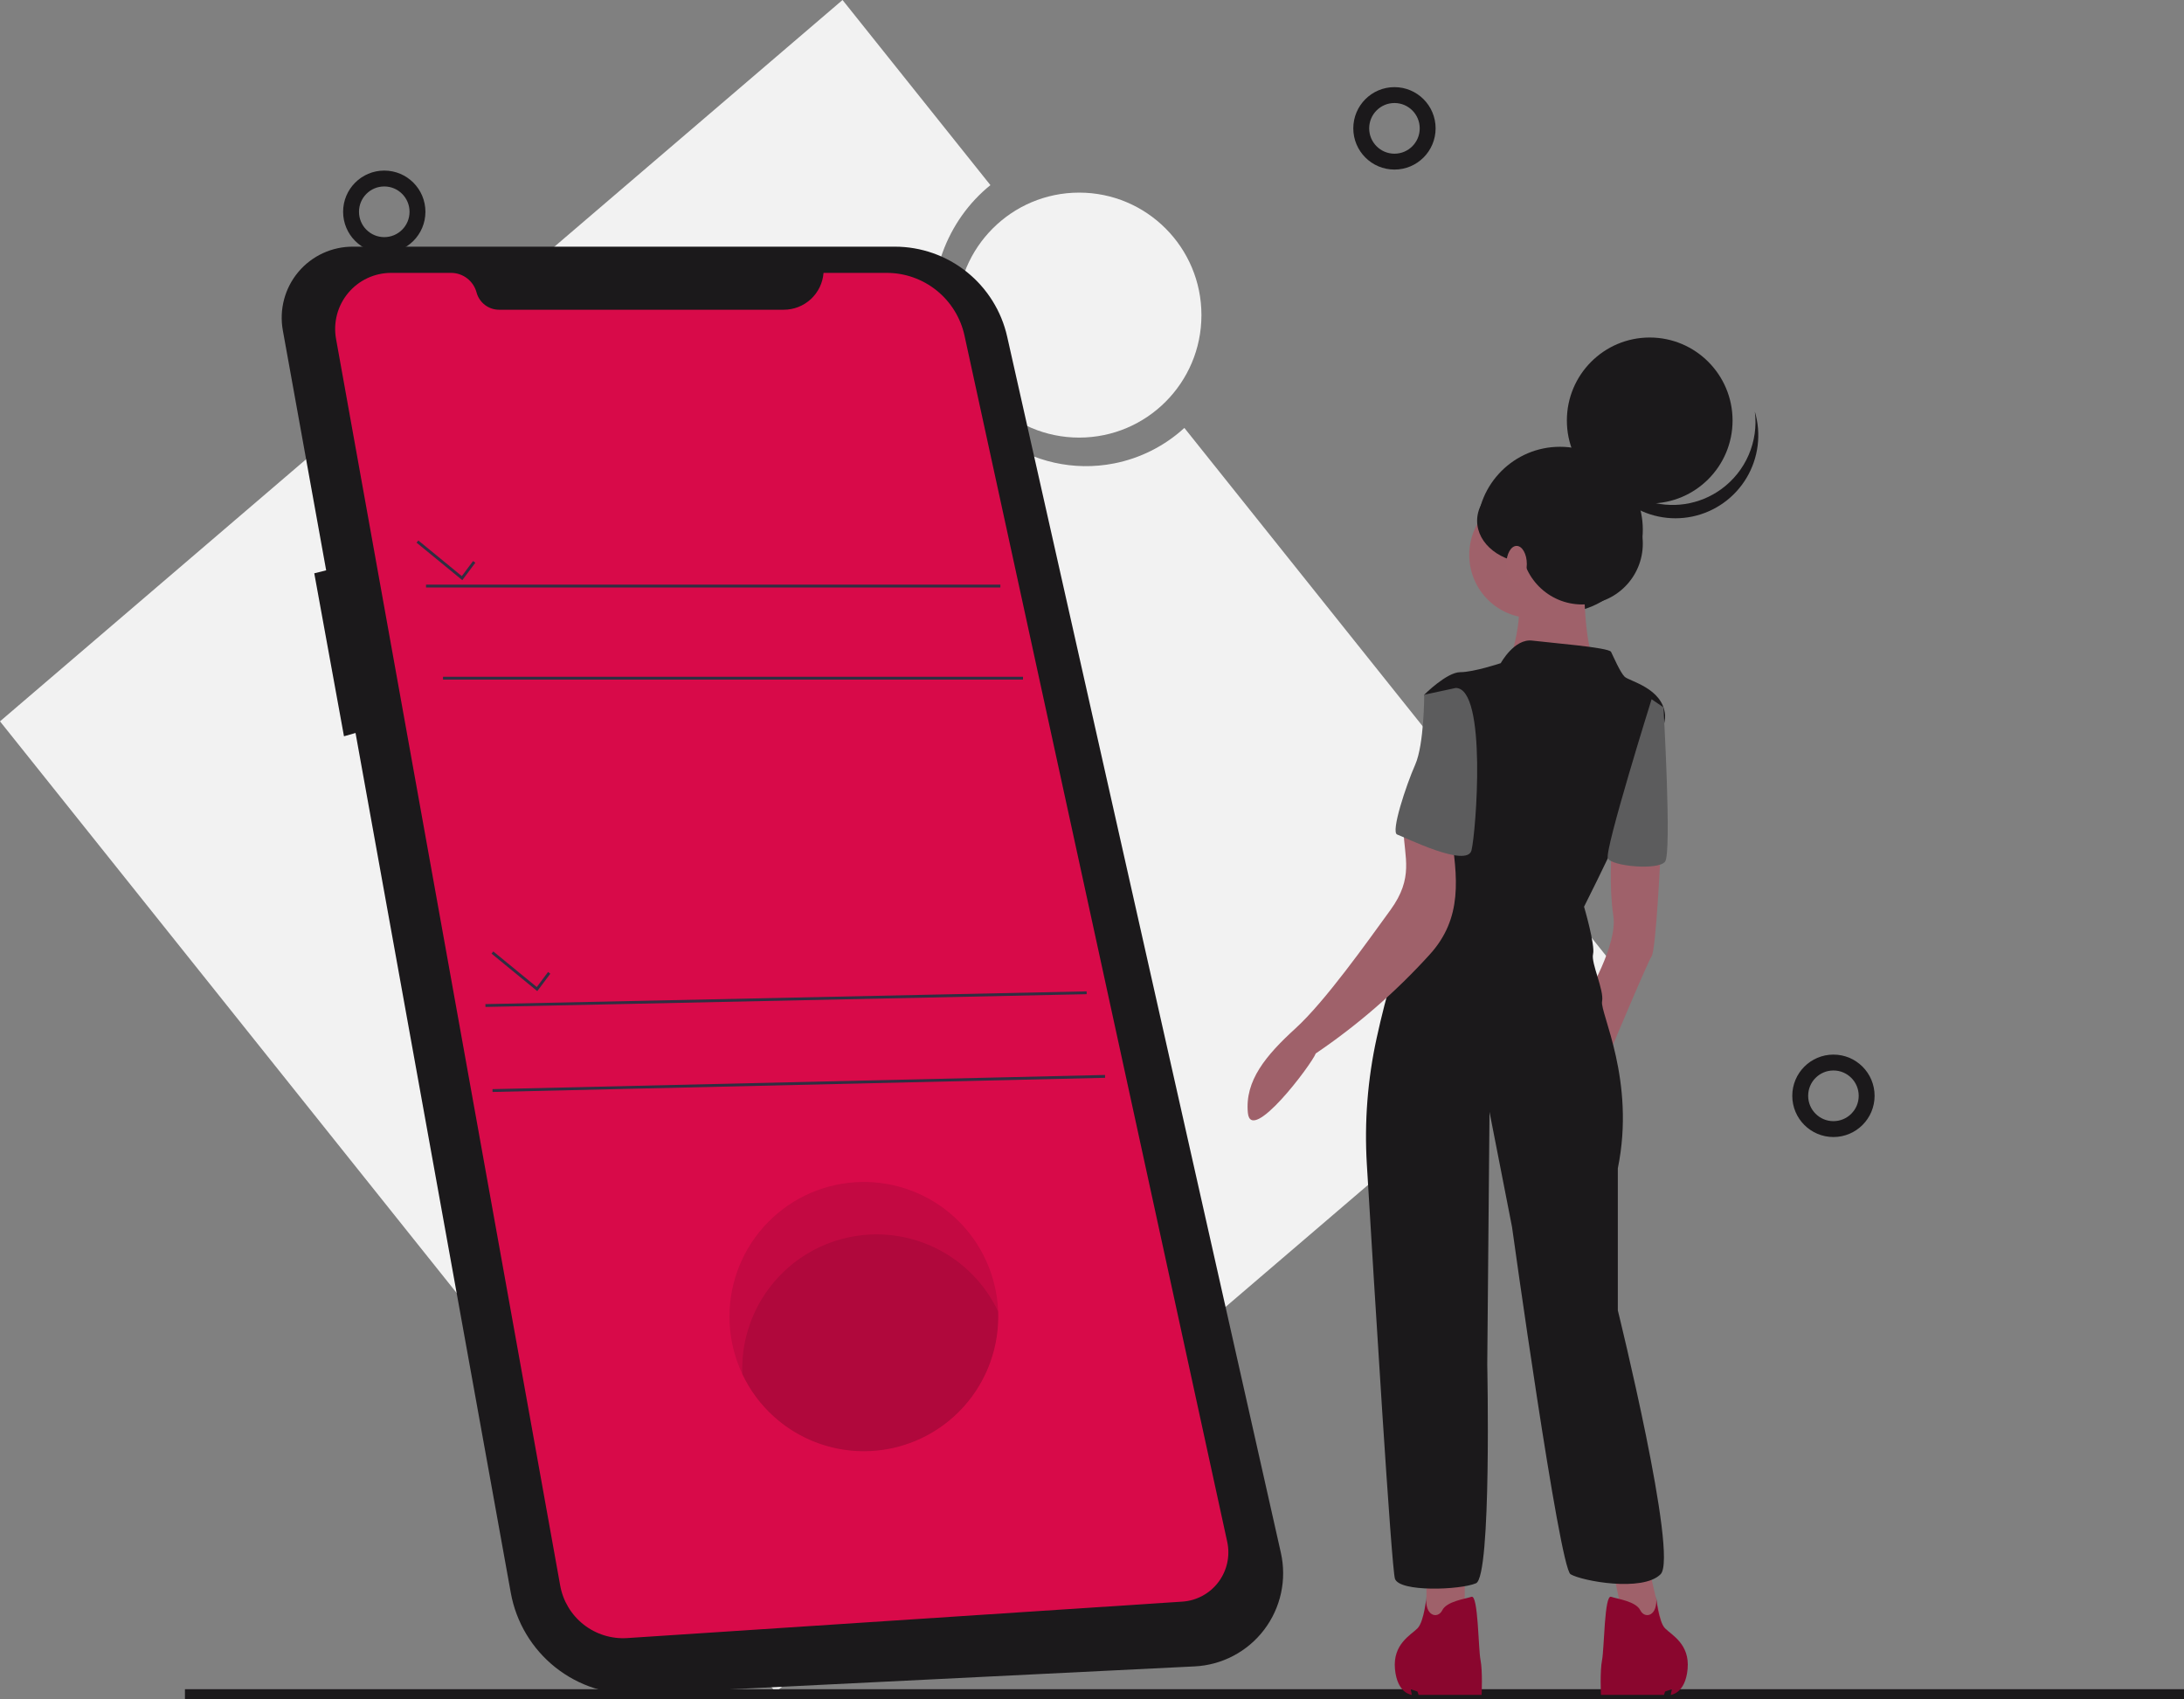 <svg width="275" height="214" viewBox="0 0 275 214" fill="none" xmlns="http://www.w3.org/2000/svg">
<rect x="0" y="0" width="275" height="214" fill="#808080" stroke="none"/>
<g clip-path="url(#clip0)">
<path d="M203.742 122.257L149.13 53.886C146.65 56.158 143.595 57.703 140.298 58.354C130.016 60.383 119.976 53.349 117.871 42.643C116.383 35.076 119.263 27.703 124.709 23.313L106.088 0L3.8147e-06 90.836L97.655 213.093L203.742 122.257Z" fill="#F2F2F2"/>
<path d="M23.287 213.716H275" stroke="#1B191B" stroke-width="2" stroke-miterlimit="10"/>
<path d="M175.584 20.354C177.894 20.354 179.766 18.477 179.766 16.163C179.766 13.849 177.894 11.973 175.584 11.973C173.274 11.973 171.401 13.849 171.401 16.163C171.401 18.477 173.274 20.354 175.584 20.354Z" stroke="#1B191B" stroke-width="2" stroke-miterlimit="10"/>
<path d="M230.858 142.183C233.168 142.183 235.041 140.307 235.041 137.992C235.041 135.678 233.168 133.802 230.858 133.802C228.548 133.802 226.676 135.678 226.676 137.992C226.676 140.307 228.548 142.183 230.858 142.183Z" stroke="#1B191B" stroke-width="2" stroke-miterlimit="10"/>
<path d="M48.385 30.861C50.695 30.861 52.568 28.985 52.568 26.671C52.568 24.356 50.695 22.48 48.385 22.48C46.075 22.48 44.203 24.356 44.203 26.671C44.203 28.985 46.075 30.861 48.385 30.861Z" stroke="#1B191B" stroke-width="2" stroke-miterlimit="10"/>
<path d="M135.884 55.105C144.387 55.105 151.28 48.2 151.28 39.681C151.28 31.162 144.387 24.256 135.884 24.256C127.381 24.256 120.488 31.162 120.488 39.681C120.488 48.2 127.381 55.105 135.884 55.105Z" fill="#F2F2F2"/>
<path d="M44.47 31.062H112.675C115.967 31.062 119.16 32.184 121.73 34.243C124.301 36.302 126.096 39.176 126.819 42.393L161.282 195.536C161.658 197.207 161.664 198.939 161.301 200.613C160.938 202.286 160.214 203.859 159.18 205.222C158.146 206.586 156.826 207.706 155.314 208.504C153.802 209.302 152.134 209.76 150.427 209.844L80.312 213.305C76.558 213.49 72.864 212.301 69.921 209.958C66.978 207.616 64.985 204.281 64.316 200.575L44.767 92.301L43.313 92.717L39.572 72.195L41.069 71.82L35.612 41.597C35.379 40.303 35.433 38.972 35.771 37.701C36.109 36.43 36.723 35.249 37.569 34.243C38.415 33.237 39.472 32.43 40.665 31.881C41.858 31.331 43.157 31.051 44.47 31.062Z" fill="#1B191B"/>
<path d="M103.696 34.363H111.658C113.944 34.363 116.162 35.147 117.943 36.584C119.723 38.02 120.96 40.024 121.447 42.262L154.527 194.156C154.717 195.03 154.717 195.936 154.526 196.81C154.335 197.685 153.959 198.507 153.421 199.223C152.884 199.938 152.199 200.528 151.413 200.954C150.627 201.379 149.758 201.63 148.867 201.689L78.979 206.277C77.007 206.407 75.057 205.804 73.5 204.585C71.944 203.366 70.889 201.615 70.539 199.667L42.312 42.67C42.13 41.654 42.172 40.61 42.436 39.612C42.7 38.614 43.179 37.686 43.84 36.894C44.501 36.102 45.328 35.464 46.261 35.027C47.195 34.59 48.213 34.363 49.244 34.363H56.796C57.527 34.363 58.238 34.605 58.818 35.05C59.398 35.496 59.816 36.12 60.006 36.828C60.174 37.452 60.542 38.003 61.054 38.397C61.567 38.79 62.194 39.003 62.839 39.003H98.695C99.959 39.003 101.176 38.525 102.103 37.665C103.03 36.805 103.599 35.626 103.696 34.363L103.696 34.363Z" fill="#D80A49"/>
<path d="M125.962 73.623H53.644V73.98H125.962V73.623Z" fill="#2F2E41"/>
<path d="M128.812 85.222H55.781V85.579H128.812V85.222Z" fill="#2F2E41"/>
<path d="M58.211 73.058L59.854 70.863L59.569 70.649L58.149 72.546L52.676 68.06L52.451 68.336L58.211 73.058Z" fill="#2F2E41"/>
<path d="M67.651 124.809L69.294 122.614L69.01 122.4L67.589 124.297L62.117 119.811L61.891 120.087L67.651 124.809Z" fill="#2F2E41"/>
<path d="M136.823 124.839L61.121 126.445L61.129 126.801L136.831 125.195L136.823 124.839Z" fill="#2F2E41"/>
<path d="M139.139 135.367L62.011 137.152L62.02 137.509L139.147 135.724L139.139 135.367Z" fill="#2F2E41"/>
<path opacity="0.1" d="M91.851 165.793C91.851 170.289 93.634 174.601 96.807 177.781C99.981 180.96 104.285 182.746 108.773 182.746C113.261 182.746 117.565 180.96 120.738 177.781C123.912 174.601 125.694 170.289 125.694 165.793C125.694 165.581 125.691 165.37 125.682 165.16C125.516 160.722 123.619 156.526 120.398 153.474C117.176 150.423 112.889 148.76 108.456 148.843C104.024 148.926 99.801 150.749 96.696 153.918C93.591 157.088 91.851 161.352 91.851 165.793H91.851Z" fill="black"/>
<path opacity="0.1" d="M93.454 172.396C93.454 172.608 93.458 172.819 93.467 173.029C95.108 176.513 97.885 179.332 101.339 181.024C104.794 182.716 108.72 183.178 112.472 182.336C116.224 181.493 119.577 179.396 121.981 176.389C124.384 173.382 125.694 169.645 125.694 165.793C125.694 165.581 125.691 165.37 125.682 165.16C124.041 161.676 121.264 158.857 117.81 157.165C114.355 155.474 110.429 155.011 106.677 155.853C102.925 156.696 99.571 158.793 97.168 161.8C94.764 164.807 93.455 168.544 93.454 172.396H93.454Z" fill="black"/>
<path d="M196.425 77.163C202.186 77.163 206.856 72.484 206.856 66.713C206.856 60.941 202.186 56.262 196.425 56.262C190.664 56.262 185.993 60.941 185.993 66.713C185.993 72.484 190.664 77.163 196.425 77.163Z" fill="#1B191B"/>
<path d="M207.678 197.671L209.663 206.19H204.844L202.859 196.535L207.678 197.671Z" fill="#9F616A"/>
<path d="M184.435 197.671V205.623L179.616 206.191V197.671H184.435Z" fill="#9F616A"/>
<path d="M209.096 107.364C209.096 107.364 208.529 119.575 207.962 120.427C207.395 121.279 202.292 133.491 202.292 133.491L199.741 125.539C199.741 125.539 203.71 119.007 203.143 115.316C202.576 111.624 202.933 107.081 202.933 107.081L209.096 107.364Z" fill="#9F616A"/>
<path d="M192.938 77.83C197.322 77.83 200.875 74.27 200.875 69.878C200.875 65.487 197.322 61.927 192.938 61.927C188.555 61.927 185.001 65.487 185.001 69.878C185.001 74.27 188.555 77.83 192.938 77.83Z" fill="#9F616A"/>
<path d="M199.458 70.73C199.458 70.73 199.174 82.09 201.159 83.793C203.143 85.497 189.82 84.077 189.82 84.077C189.82 84.077 192.655 76.126 190.387 74.422C188.119 72.718 199.458 70.73 199.458 70.73Z" fill="#9F616A"/>
<path d="M188.97 83.509C188.97 83.509 190.671 80.386 192.938 80.67C195.206 80.954 202.576 81.522 202.859 82.09C203.143 82.657 203.993 84.645 204.56 85.213C205.127 85.781 209.379 86.633 209.662 90.041C209.946 93.449 199.458 114.18 199.458 114.18C199.458 114.18 200.875 119.007 200.592 120.143C200.308 121.279 202.009 124.687 201.726 126.107C201.442 127.527 205.977 136.046 203.71 147.122V165.013C203.71 165.013 211.363 195.967 209.096 198.239C206.828 200.511 199.174 199.091 197.757 198.239C196.34 197.387 190.387 154.505 190.387 154.505L187.553 140.022L187.269 171.828C187.269 171.828 187.836 198.523 185.852 199.375C183.868 200.227 176.214 200.511 175.647 198.807C175.205 197.478 173.039 162.119 172.107 146.62C171.784 141.27 172.204 135.901 173.355 130.667C174.534 125.306 176.247 119.008 178.198 116.452C181.883 111.624 184.151 96.289 184.151 96.289L179.332 87.485C179.332 87.485 182.167 84.645 183.868 84.645C185.568 84.645 188.97 83.509 188.97 83.509Z" fill="#1B191B"/>
<path d="M207.962 88.053L209.457 89.073C209.457 89.073 210.513 107.364 209.662 108.5C208.812 109.636 202.9 109.082 202.454 108.081C202.009 107.08 207.962 88.053 207.962 88.053Z" fill="#5C5C5D"/>
<path d="M182.684 104.684C183.513 110.451 184.241 115.585 179.998 120.229C175.734 124.929 170.925 129.102 165.674 132.659C165.153 134.04 157.514 144.181 157.126 140.136C156.737 136.091 159.376 132.92 163.127 129.499C166.877 126.078 172.125 118.656 175.085 114.584C178.046 110.512 176.827 107.972 176.724 104.571C176.621 101.169 181.52 104.725 182.684 104.684Z" fill="#9F616A"/>
<path d="M179.616 201.022C179.616 201.022 179.332 204.203 178.482 205.055C177.631 205.906 175.364 207.042 175.647 210.166C175.931 213.29 177.773 213.432 177.773 213.432L177.631 212.722L178.482 213.006L178.624 213.432H186.56C186.56 213.432 186.702 210.45 186.419 209.03C186.135 207.61 186.135 200.795 185.285 201.079C184.434 201.363 182.167 201.647 181.6 202.783C181.033 203.919 179.332 203.521 179.616 201.022Z" fill="#8A062E"/>
<path d="M208.529 201.022C208.529 201.022 208.812 204.203 209.662 205.055C210.513 205.906 212.78 207.042 212.497 210.166C212.214 213.29 210.371 213.432 210.371 213.432L210.513 212.722L209.662 213.006L209.521 213.432H201.584C201.584 213.432 201.442 210.45 201.726 209.03C202.009 207.61 202.009 200.795 202.859 201.079C203.71 201.363 205.977 201.647 206.544 202.783C207.111 203.919 208.812 203.521 208.529 201.022Z" fill="#8A062E"/>
<path d="M183.301 86.633L179.332 87.485C179.332 87.485 179.332 93.733 178.198 96.289C177.065 98.845 175.08 104.808 175.931 105.092C176.781 105.376 184.718 109.352 185.285 107.08C185.852 104.808 187.269 86.633 183.301 86.633Z" fill="#5C5C5D"/>
<path d="M207.725 63.403C213.486 63.403 218.157 58.724 218.157 52.953C218.157 47.181 213.486 42.502 207.725 42.502C201.964 42.502 197.294 47.181 197.294 52.953C197.294 58.724 201.964 63.403 207.725 63.403Z" fill="#1B191B"/>
<path d="M216.723 61.606C215.373 62.584 213.809 63.224 212.161 63.471C210.514 63.719 208.831 63.568 207.254 63.031C205.677 62.493 204.251 61.586 203.096 60.383C201.941 59.181 201.09 57.718 200.614 56.119C200.794 57.552 201.269 58.933 202.008 60.173C202.747 61.414 203.735 62.487 204.91 63.325C206.084 64.164 207.419 64.75 208.831 65.045C210.242 65.341 211.7 65.34 213.111 65.043C214.522 64.745 215.856 64.158 217.03 63.318C218.203 62.478 219.19 61.404 219.927 60.163C220.665 58.921 221.138 57.54 221.316 56.107C221.495 54.673 221.374 53.218 220.963 51.833C221.197 53.694 220.926 55.583 220.18 57.302C219.434 59.022 218.24 60.508 216.723 61.606Z" fill="#1B191B"/>
<path d="M199.206 76.118C203.431 76.118 206.856 72.687 206.856 68.454C206.856 64.222 203.431 60.791 199.206 60.791C194.982 60.791 191.557 64.222 191.557 68.454C191.557 72.687 194.982 76.118 199.206 76.118Z" fill="#1B191B"/>
<path d="M192.774 70.893C196.519 70.893 199.554 68.514 199.554 65.58C199.554 62.647 196.519 60.268 192.774 60.268C189.029 60.268 185.993 62.647 185.993 65.58C185.993 68.514 189.029 70.893 192.774 70.893Z" fill="#1B191B"/>
<path d="M190.965 73.305C191.676 73.305 192.252 72.284 192.252 71.024C192.252 69.764 191.676 68.743 190.965 68.743C190.255 68.743 189.678 69.764 189.678 71.024C189.678 72.284 190.255 73.305 190.965 73.305Z" fill="#A0616A"/>
</g>
<defs>
<clipPath id="clip0">
<rect width="275" height="214" fill="white"/>
</clipPath>
</defs>
</svg>
